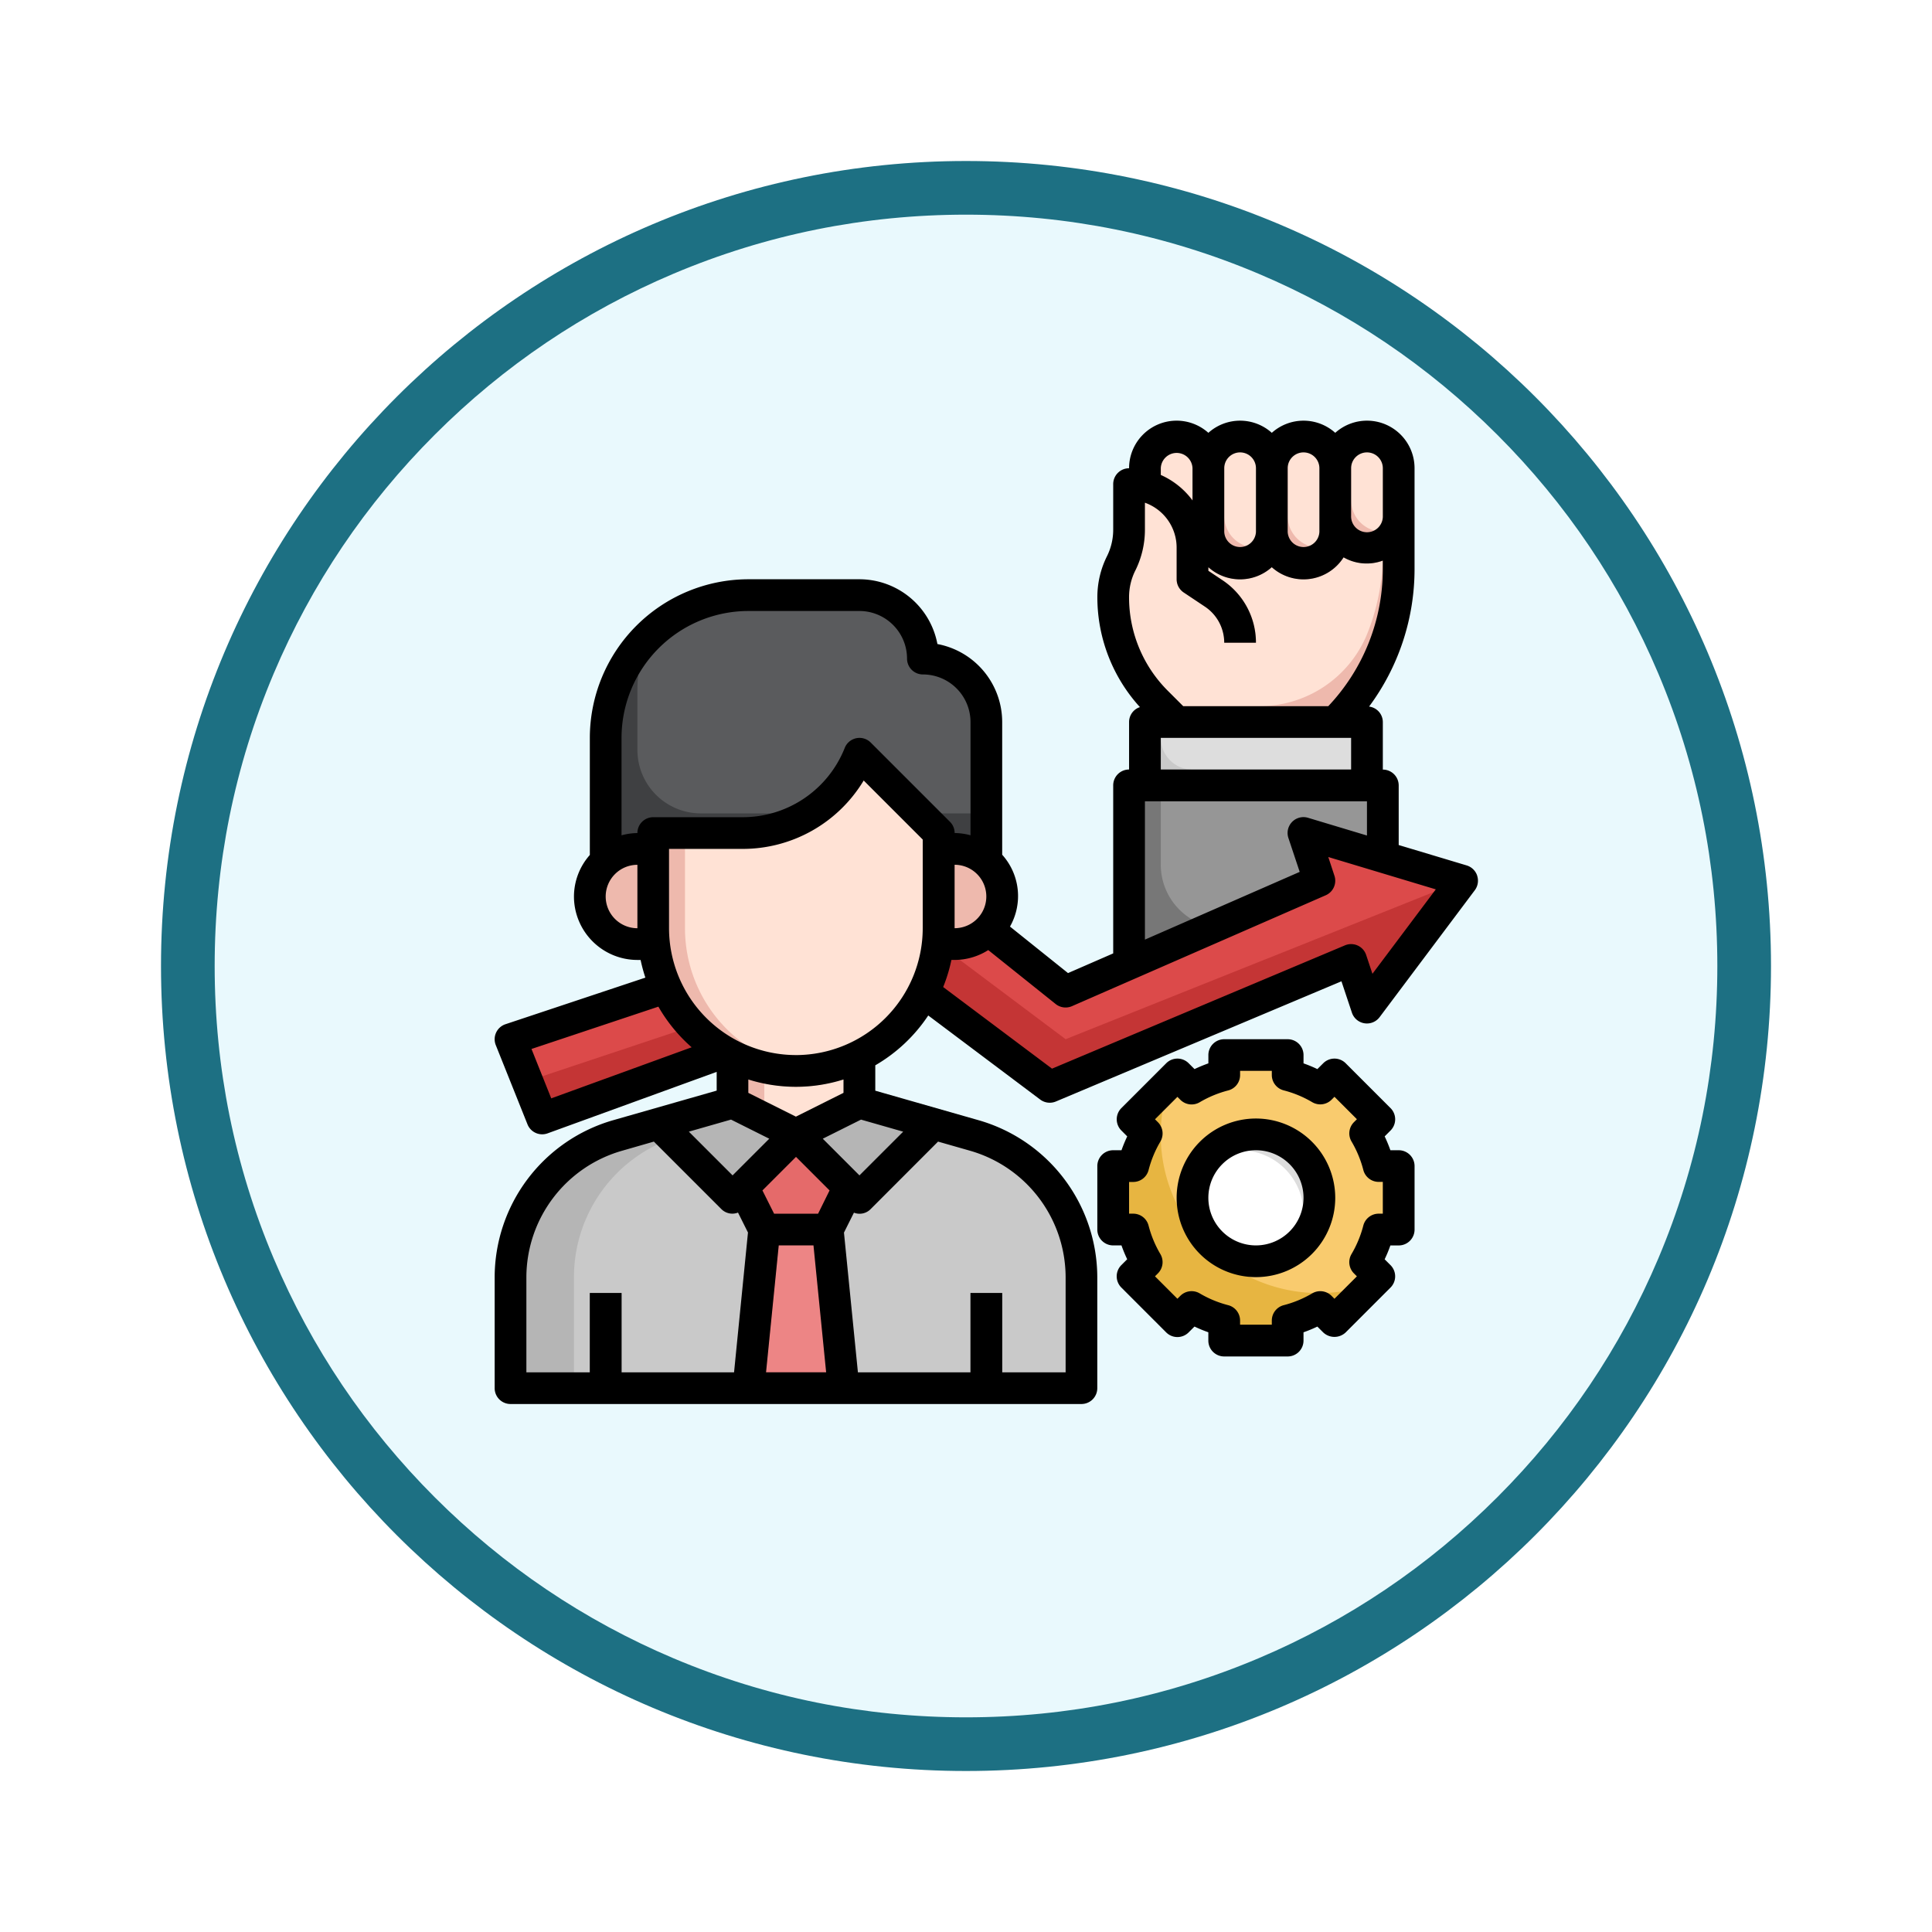 <svg xmlns="http://www.w3.org/2000/svg" xmlns:xlink="http://www.w3.org/1999/xlink" width="108" height="108" viewBox="0 0 108 108">
  <defs>
    <filter id="Path_904820" x="0" y="0" width="108" height="108" filterUnits="userSpaceOnUse">
      <feOffset dy="3" input="SourceAlpha"/>
      <feGaussianBlur stdDeviation="3" result="blur"/>
      <feFlood flood-opacity="0.161"/>
      <feComposite operator="in" in2="blur"/>
      <feComposite in="SourceGraphic"/>
    </filter>
  </defs>
  <g id="Group_1224996" data-name="Group 1224996" transform="translate(-620 -462)">
    <g id="Group_1222602" data-name="Group 1222602">
      <g id="Group_1203794" data-name="Group 1203794" transform="translate(0 -419)">
        <g id="Group_1203639" data-name="Group 1203639" transform="translate(0 81)">
          <g id="Group_1202437" data-name="Group 1202437" transform="translate(0.523 386.813)">
            <g id="Group_1177315" data-name="Group 1177315" transform="translate(-0.523 -112.813)">
              <g id="Group_1173585" data-name="Group 1173585" transform="translate(629 532)">
                <g id="Group_1173428" data-name="Group 1173428" transform="translate(0 0)">
                  <g id="Group_1171958" data-name="Group 1171958">
                    <g id="Group_1167341" data-name="Group 1167341">
                      <g id="Group_1166792" data-name="Group 1166792">
                        <g transform="matrix(1, 0, 0, 1, -9, -6)" filter="url(#Path_904820)">
                          <g id="Path_904820-2" data-name="Path 904820" transform="translate(9 6)" fill="#e9f9fd">
                            <path d="M 45 88.5 C 39.127 88.5 33.43 87.35 28.068 85.082 C 22.889 82.891 18.236 79.755 14.241 75.759 C 10.245 71.764 7.109 67.111 4.918 61.932 C 2.65 56.57 1.5 50.873 1.5 45 C 1.5 39.127 2.65 33.43 4.918 28.068 C 7.109 22.889 10.245 18.236 14.241 14.241 C 18.236 10.245 22.889 7.109 28.068 4.918 C 33.43 2.65 39.127 1.5 45 1.5 C 50.873 1.5 56.57 2.65 61.932 4.918 C 67.111 7.109 71.764 10.245 75.759 14.241 C 79.755 18.236 82.891 22.889 85.082 28.068 C 87.35 33.43 88.5 39.127 88.5 45 C 88.5 50.873 87.35 56.57 85.082 61.932 C 82.891 67.111 79.755 71.764 75.759 75.759 C 71.764 79.755 67.111 82.891 61.932 85.082 C 56.57 87.35 50.873 88.5 45 88.5 Z" stroke="none"/>
                            <path d="M 45 3 C 39.329 3 33.829 4.11 28.653 6.299 C 23.652 8.415 19.16 11.443 15.302 15.302 C 11.443 19.16 8.415 23.652 6.299 28.653 C 4.11 33.829 3 39.329 3 45 C 3 50.671 4.11 56.171 6.299 61.347 C 8.415 66.348 11.443 70.84 15.302 74.698 C 19.16 78.557 23.652 81.585 28.653 83.701 C 33.829 85.89 39.329 87 45 87 C 50.671 87 56.171 85.89 61.347 83.701 C 66.348 81.585 70.84 78.557 74.698 74.698 C 78.557 70.84 81.585 66.348 83.701 61.347 C 85.89 56.171 87 50.671 87 45 C 87 39.329 85.89 33.829 83.701 28.653 C 81.585 23.652 78.557 19.16 74.698 15.302 C 70.84 11.443 66.348 8.415 61.347 6.299 C 56.171 4.11 50.671 3 45 3 M 45 -7.62939453125e-06 C 69.853 -7.62939453125e-06 90 20.147 90 45 C 90 69.853 69.853 90 45 90 C 20.147 90 -7.62939453125e-06 69.853 -7.62939453125e-06 45 C -7.62939453125e-06 20.147 20.147 -7.62939453125e-06 45 -7.62939453125e-06 Z" stroke="none" fill="#1d7083"/>
                          </g>
                        </g>
                      </g>
                    </g>
                  </g>
                </g>
              </g>
            </g>
          </g>
        </g>
      </g>
      <g id="motivation_5506565" transform="translate(646.652 484.516)">
        <g id="Group_1222600" data-name="Group 1222600" transform="translate(1.887 1.887)">
          <path id="Path_1087238" data-name="Path 1087238" d="M12.133,36.192,2,39.569,3.773,44l11.034-4.013" transform="translate(-2 -5.878)" fill="#c43535"/>
          <path id="Path_1087239" data-name="Path 1087239" d="M11.752,36.335,2,39.585l.939,2.347L13.533,38.4" transform="translate(-2 -5.894)" fill="#dc4a4a"/>
          <path id="Path_1087240" data-name="Path 1087240" d="M41,24H55.185v9.752H41Z" transform="translate(-6.423 -4.495)" fill="#777"/>
          <path id="Path_1087241" data-name="Path 1087241" d="M43,28.433a3.547,3.547,0,0,0,3.546,3.546h8.866V24H43Z" transform="translate(-6.65 -4.495)" fill="#969696"/>
          <path id="Path_1087242" data-name="Path 1087242" d="M26.83,35.087l8.13,6.1,16.845-7.092.887,2.66,5.32-7.093L49.145,27l.887,2.661-14.187,6.2-6.419-5.136" transform="translate(-4.816 -4.835)" fill="#c43535"/>
          <g id="Group_1222599" data-name="Group 1222599">
            <g id="Group_1222598" data-name="Group 1222598">
              <path id="Path_1087243" data-name="Path 1087243" d="M28.575,32.925l7.47,5.6,22.165-8.865L49.343,27l.887,2.661L36.045,35.866l-4.624-3.687" transform="translate(-5.014 -4.835)" fill="#dc4a4a"/>
              <path id="Path_1087244" data-name="Path 1087244" d="M55.959,50.752V47.206H54.84a7.064,7.064,0,0,0-.755-1.825l.791-.791-2.507-2.507-.791.791a7.051,7.051,0,0,0-1.825-.755V41H46.206v1.119a7.064,7.064,0,0,0-1.825.755l-.791-.791-2.507,2.507.791.791a7.051,7.051,0,0,0-.755,1.825H40v3.546h1.119a7.064,7.064,0,0,0,.755,1.825l-.791.791,2.507,2.507.791-.791a7.051,7.051,0,0,0,1.825.755v1.119h3.546V55.84a7.064,7.064,0,0,0,1.825-.755l.791.791,2.507-2.507-.791-.791a7.039,7.039,0,0,0,.755-1.825Z" transform="translate(-6.31 -6.423)" fill="#e7b541"/>
              <path id="Path_1087245" data-name="Path 1087245" d="M54.425,45.382l.791-.791-2.507-2.507-.791.791a7.051,7.051,0,0,0-1.825-.755V41H46.546v1.119a7.064,7.064,0,0,0-1.825.755l-.791-.791-.428.428A8.847,8.847,0,0,0,54.787,53.8l.428-.428-.791-.791a7.039,7.039,0,0,0,.755-1.825H56.3V47.206H55.18a7.064,7.064,0,0,0-.755-1.825Z" transform="translate(-6.65 -6.423)" fill="#f9cb6e"/>
              <path id="Path_1087246" data-name="Path 1087246" d="M55.959,3.773V9.394a12.11,12.11,0,0,1-3.546,8.564H43.546l-1.117-1.117A8.294,8.294,0,0,1,40,10.972a4.186,4.186,0,0,1,.443-1.88,4.186,4.186,0,0,0,.443-1.88V4.66a3.242,3.242,0,0,1,.887.115v-1A1.786,1.786,0,0,1,43.546,2,1.778,1.778,0,0,1,45.32,3.773,1.786,1.786,0,0,1,47.093,2a1.778,1.778,0,0,1,1.773,1.773A1.786,1.786,0,0,1,50.639,2a1.778,1.778,0,0,1,1.773,1.773A1.786,1.786,0,0,1,54.185,2a1.778,1.778,0,0,1,1.773,1.773Z" transform="translate(-6.31 -2)" fill="#eeb9ad"/>
              <path id="Path_1087247" data-name="Path 1087247" d="M54.132,13.188l.019-.043a12.1,12.1,0,0,0,.921-4.637V2.986a1.946,1.946,0,0,0-.2-.848A1.764,1.764,0,0,0,54.185,2a1.786,1.786,0,0,0-1.773,1.773A1.778,1.778,0,0,0,50.639,2a1.786,1.786,0,0,0-1.773,1.773A1.778,1.778,0,0,0,47.093,2,1.786,1.786,0,0,0,45.32,3.773,1.778,1.778,0,0,0,43.546,2a1.786,1.786,0,0,0-1.773,1.773v1a3.242,3.242,0,0,0-.887-.115V7.213a4.186,4.186,0,0,1-.443,1.88A4.186,4.186,0,0,0,40,10.972a8.294,8.294,0,0,0,2.429,5.869l.231.231h5.445a6.5,6.5,0,0,0,6.027-3.884Z" transform="translate(-6.31 -2)" fill="#ffe2d5"/>
              <path id="Path_1087248" data-name="Path 1087248" d="M54.3,2a1.786,1.786,0,0,0-1.773,1.773A1.778,1.778,0,0,0,50.752,2a1.786,1.786,0,0,0-1.773,1.773A1.778,1.778,0,0,0,47.206,2a1.786,1.786,0,0,0-1.773,1.773A1.778,1.778,0,0,0,43.66,2a1.786,1.786,0,0,0-1.773,1.773v1A3.242,3.242,0,0,0,41,4.66V7.32a2.649,2.649,0,0,0,4.433,1.969,2.622,2.622,0,0,0,3.546,0A2.637,2.637,0,0,0,53,8.738,2.6,2.6,0,0,0,56.072,8.4V3.773A1.778,1.778,0,0,0,54.3,2Z" transform="translate(-6.423 -2)" fill="#dda89f"/>
              <g id="Group_1222593" data-name="Group 1222593" transform="translate(0 8.865)">
                <path id="Path_1087249" data-name="Path 1087249" d="M14.412,44,7.968,45.841A8.228,8.228,0,0,0,2,53.752v6.206H33.917V53.752a8.228,8.228,0,0,0-5.968-7.911L21.5,44Z" transform="translate(-2 -15.628)" fill="#b5b5b5"/>
                <path id="Path_1087250" data-name="Path 1087250" d="M28.4,45.841,21.959,44H18.412l-6.445,1.841A8.228,8.228,0,0,0,6,53.752v6.206H34.371V53.752A8.228,8.228,0,0,0,28.4,45.841Z" transform="translate(-2.454 -15.628)" fill="#c9c9c9"/>
                <path id="Path_1087251" data-name="Path 1087251" d="M16,41.064v2.6l3.546,1.773,3.546-1.773v-2.6Z" transform="translate(-3.588 -15.295)" fill="#eeb9ad"/>
                <path id="Path_1087252" data-name="Path 1087252" d="M8,26.864V19.979A7.979,7.979,0,0,1,15.979,12h6.206a3.547,3.547,0,0,1,3.546,3.546h0a3.546,3.546,0,0,1,3.545,3.546v7.776" transform="translate(-2.68 -11.999)" fill="#3f4042"/>
                <path id="Path_1087253" data-name="Path 1087253" d="M29.5,19.092a3.546,3.546,0,0,0-3.545-3.546h0A3.547,3.547,0,0,0,22.412,12H16.206a7.956,7.956,0,0,0-5.616,2.312A7.972,7.972,0,0,0,10,17.319v3.338A3.548,3.548,0,0,0,13.546,24.2l15.959,0Z" transform="translate(-2.907 -11.999)" fill="#5a5b5d"/>
                <g id="Group_1222590" data-name="Group 1222590" transform="translate(4.433 8.867)">
                  <path id="Path_1087254" data-name="Path 1087254" d="M26.959,26.433v5.32a7.979,7.979,0,0,1-15.959,0v-5.32h4.978A7.052,7.052,0,0,0,22.526,22Z" transform="translate(-7.454 -22)" fill="#eeb9ad"/>
                  <path id="Path_1087255" data-name="Path 1087255" d="M10.546,28H9.66a2.66,2.66,0,1,0,0,5.32H10.6" transform="translate(-7 -22.68)" fill="#eeb9ad"/>
                  <path id="Path_1087256" data-name="Path 1087256" d="M28.994,28h.887a2.66,2.66,0,1,1,0,5.32h-.936" transform="translate(-9.489 -22.68)" fill="#eeb9ad"/>
                </g>
                <path id="Path_1087257" data-name="Path 1087257" d="M22.577,48.955,21.4,51.32H17.849l-1.182-2.365L19.622,46Z" transform="translate(-3.663 -15.855)" fill="#e56a6a"/>
                <path id="Path_1087258" data-name="Path 1087258" d="M22.319,60.866,21.433,52H17.886L17,60.866Z" transform="translate(-3.701 -16.536)" fill="#e56a6a"/>
                <g id="Group_1222591" data-name="Group 1222591" transform="translate(25.711 39.011)">
                  <path id="Path_1087259" data-name="Path 1087259" d="M31,56h1.773v5.32H31Z" transform="translate(-31 -56)" fill="#777"/>
                </g>
                <g id="Group_1222592" data-name="Group 1222592" transform="translate(4.433 39.011)">
                  <path id="Path_1087260" data-name="Path 1087260" d="M7,56H8.773v5.32H7Z" transform="translate(-7 -56)" fill="#777"/>
                </g>
                <path id="Path_1087261" data-name="Path 1087261" d="M16.205,26.433H13v5.32a7.978,7.978,0,0,0,7.093,7.927,7.978,7.978,0,0,0,7.093-7.927v-5.32L22.752,22A7.052,7.052,0,0,1,16.205,26.433Z" transform="translate(-3.248 -13.133)" fill="#ffe2d5"/>
                <path id="Path_1087262" data-name="Path 1087262" d="M23.32,42.053a7.867,7.867,0,0,1-5.32.635v1.091l2.66,1.33,2.66-1.33Z" transform="translate(-3.815 -15.407)" fill="#ffe2d5"/>
                <path id="Path_1087263" data-name="Path 1087263" d="M19.017,45.773,15.471,44l-4.138,1.182,4.138,4.138Z" transform="translate(-3.058 -15.628)" fill="#b5b5b5"/>
                <path id="Path_1087264" data-name="Path 1087264" d="M23.546,49.32l4.138-4.138L23.546,44,20,45.773Z" transform="translate(-4.041 -15.628)" fill="#b5b5b5"/>
                <path id="Path_1087265" data-name="Path 1087265" d="M18.887,52,18,60.866h4.432L21.546,52Z" transform="translate(-3.815 -16.536)" fill="#ed8585"/>
              </g>
              <path id="Path_1087266" data-name="Path 1087266" d="M42,23.546V20H54.412v3.546" transform="translate(-6.536 -4.041)" fill="#c9c9c9"/>
              <ellipse id="Ellipse_11561" data-name="Ellipse 11561" cx="3.361" cy="3.841" rx="3.361" ry="3.841" transform="translate(38.485 38.717)" fill="#ddd"/>
              <g id="Group_1222594" data-name="Group 1222594" transform="translate(42.556)">
                <path id="Path_1087267" data-name="Path 1087267" d="M51.773,9.093A1.773,1.773,0,0,1,50,7.32V3.773a1.773,1.773,0,1,1,3.546,0V7.32A1.773,1.773,0,0,1,51.773,9.093Z" transform="translate(-50 -2)" fill="#eeb9ad"/>
                <path id="Path_1087268" data-name="Path 1087268" d="M51.887,2a1.764,1.764,0,0,0-.727.16,1.764,1.764,0,0,0-.16.727V6.433a1.766,1.766,0,0,0,2.5,1.614,1.764,1.764,0,0,0,.16-.727V3.773A1.773,1.773,0,0,0,51.887,2Z" transform="translate(-50.113 -2)" fill="#ffe2d5"/>
              </g>
              <g id="Group_1222595" data-name="Group 1222595" transform="translate(39.01)">
                <path id="Path_1087269" data-name="Path 1087269" d="M47.773,9.093A1.773,1.773,0,0,1,46,7.32V3.773a1.773,1.773,0,1,1,3.546,0V7.32A1.773,1.773,0,0,1,47.773,9.093Z" transform="translate(-46 -2)" fill="#eeb9ad"/>
                <path id="Path_1087270" data-name="Path 1087270" d="M47.887,2a1.764,1.764,0,0,0-.727.16,1.764,1.764,0,0,0-.16.727V6.433a1.766,1.766,0,0,0,2.5,1.614,1.764,1.764,0,0,0,.16-.727V3.773A1.773,1.773,0,0,0,47.887,2Z" transform="translate(-46.113 -2)" fill="#ffe2d5"/>
              </g>
              <g id="Group_1222596" data-name="Group 1222596" transform="translate(35.464)">
                <path id="Path_1087271" data-name="Path 1087271" d="M43.773,9.093A1.773,1.773,0,0,1,42,7.32V3.773a1.773,1.773,0,1,1,3.546,0V7.32A1.773,1.773,0,0,1,43.773,9.093Z" transform="translate(-42 -2)" fill="#eeb9ad"/>
                <path id="Path_1087272" data-name="Path 1087272" d="M43.887,2a1.764,1.764,0,0,0-.727.16,1.764,1.764,0,0,0-.16.727V6.433a1.766,1.766,0,0,0,2.5,1.614,1.764,1.764,0,0,0,.16-.727V3.773A1.773,1.773,0,0,0,43.887,2Z" transform="translate(-42.113 -2)" fill="#ffe2d5"/>
              </g>
              <g id="Group_1222597" data-name="Group 1222597" transform="translate(46.103 0)">
                <path id="Path_1087273" data-name="Path 1087273" d="M55.773,8.206A1.773,1.773,0,0,1,54,6.433V3.773a1.773,1.773,0,0,1,3.546,0v2.66A1.773,1.773,0,0,1,55.773,8.206Z" transform="translate(-54 -2)" fill="#eeb9ad"/>
                <path id="Path_1087274" data-name="Path 1087274" d="M55.887,2a1.764,1.764,0,0,0-.727.16,1.764,1.764,0,0,0-.16.727v2.66A1.766,1.766,0,0,0,57.5,7.16a1.764,1.764,0,0,0,.16-.727V3.773A1.773,1.773,0,0,0,55.887,2Z" transform="translate(-54.113 -2)" fill="#ffe2d5"/>
              </g>
              <path id="Path_1087275" data-name="Path 1087275" d="M45.617,11.109l-1.184-.79V8.546A3.542,3.542,0,0,0,41.68,5.1c-.053-.013-.108-.023-.162-.033A3.527,3.527,0,0,0,40.887,5V7.553a4.186,4.186,0,0,1-.443,1.88A4.186,4.186,0,0,0,40,11.313a8.329,8.329,0,0,0,.409,2.553h6.684A3.311,3.311,0,0,0,45.617,11.109Z" transform="translate(-6.31 -2.34)" fill="#ffe2d5"/>
              <path id="Path_1087276" data-name="Path 1087276" d="M43.66,8.444v1.773a.888.888,0,0,0,.395.738l1.184.79a2.421,2.421,0,0,1,1.081,2.019h1.773a4.189,4.189,0,0,0-1.87-3.494l-.79-.527v-1.3A4.441,4.441,0,0,0,41.887,4.1v.912A3.242,3.242,0,0,0,41,4.9v.887A2.663,2.663,0,0,1,43.66,8.444Z" transform="translate(-6.423 -2.238)" fill="#eeb9ad"/>
              <path id="Path_1087277" data-name="Path 1087277" d="M43,20.887a1.773,1.773,0,0,0,1.773,1.773h9.752V20H43Z" transform="translate(-6.65 -4.041)" fill="#ddd"/>
              <path id="Path_1087278" data-name="Path 1087278" d="M47.66,47a3.526,3.526,0,0,0-2.022.637,3.541,3.541,0,0,0,4.931,4.93A3.541,3.541,0,0,0,47.66,47Z" transform="translate(-6.877 -7.103)" fill="#fff"/>
            </g>
          </g>
        </g>
        <g id="Group_1222601" data-name="Group 1222601" transform="translate(1 1)">
          <path id="Path_1087279" data-name="Path 1087279" d="M55.924,26.435a.889.889,0,0,0-.588-.573l-3.8-1.14V21.392a.886.886,0,0,0-.887-.887v-2.66a.875.875,0,0,0-.769-.863,12.893,12.893,0,0,0,2.542-7.7V3.66a2.658,2.658,0,0,0-4.433-1.981,2.654,2.654,0,0,0-3.546,0,2.654,2.654,0,0,0-3.546,0A2.658,2.658,0,0,0,36.464,3.66a.886.886,0,0,0-.887.887V7.1a3.328,3.328,0,0,1-.35,1.481,5.117,5.117,0,0,0-.536,2.274,9.124,9.124,0,0,0,2.38,6.157.877.877,0,0,0-.607.831V20.5a.886.886,0,0,0-.887.887v9.393l-2.526,1.1-3.244-2.6a3.454,3.454,0,0,0-.436-4.016V17.844a4.441,4.441,0,0,0-3.621-4.358,4.441,4.441,0,0,0-4.358-3.621H15.185A8.876,8.876,0,0,0,6.32,18.732v6.545A3.513,3.513,0,0,0,5.433,27.6a3.55,3.55,0,0,0,3.546,3.546h.179a9,9,0,0,0,.267.988L1.606,34.738a.885.885,0,0,0-.543,1.169l1.773,4.431a.884.884,0,0,0,1.126.5l9.449-3.436v1.048l-5.8,1.658A9.151,9.151,0,0,0,1,48.876v6.206a.886.886,0,0,0,.887.887H33.8a.886.886,0,0,0,.887-.887V48.876a9.153,9.153,0,0,0-6.61-8.764l-5.8-1.658V37.036a8.929,8.929,0,0,0,2.961-2.786l6.259,4.7a.888.888,0,0,0,.876.108l15.963-6.719.584,1.752a.886.886,0,0,0,1.55.251l5.32-7.093a.888.888,0,0,0,.133-.809ZM49.762,2.773a.887.887,0,0,1,.887.887V6.32a.887.887,0,1,1-1.773,0V3.66A.887.887,0,0,1,49.762,2.773Zm-3.546,0a.887.887,0,0,1,.887.887V7.206a.887.887,0,0,1-1.773,0V3.66A.887.887,0,0,1,46.216,2.773Zm-3.546,0a.887.887,0,0,1,.887.887V7.206a.887.887,0,0,1-1.773,0V3.66A.887.887,0,0,1,42.67,2.773Zm-4.433.887a.887.887,0,0,1,1.773,0v1.8a4.45,4.45,0,0,0-1.773-1.425ZM36.814,9.376A5.117,5.117,0,0,0,37.35,7.1V5.585a2.665,2.665,0,0,1,1.773,2.508V9.866a.888.888,0,0,0,.395.738l1.184.79a2.421,2.421,0,0,1,1.081,2.019h1.773a4.189,4.189,0,0,0-1.87-3.494l-.79-.527v-.2h0a2.655,2.655,0,0,0,3.545,0,2.656,2.656,0,0,0,4.014-.551,2.587,2.587,0,0,0,2.192.18v.467A11.136,11.136,0,0,1,47.6,16.959H39.49l-.853-.853a7.375,7.375,0,0,1-2.174-5.249,3.328,3.328,0,0,1,.35-1.481Zm1.423,9.356H48.876V20.5H38.237Zm-.887,3.546H49.762v1.912L46.471,23.2a.887.887,0,0,0-1.1,1.13l.631,1.893L37.35,30.009ZM26.711,25.825a1.773,1.773,0,0,1,0,3.546ZM15.185,11.639h6.206a2.664,2.664,0,0,1,2.661,2.66.886.886,0,0,0,.887.887A2.663,2.663,0,0,1,27.6,17.844v6.333a3.492,3.492,0,0,0-.887-.126.883.883,0,0,0-.26-.627l-4.433-4.433a.887.887,0,0,0-1.45.3,6.135,6.135,0,0,1-5.724,3.875H9.866a.886.886,0,0,0-.887.887,3.492,3.492,0,0,0-.887.126V18.732A7.1,7.1,0,0,1,15.185,11.639ZM7.206,27.6a1.775,1.775,0,0,1,1.773-1.773v3.546A1.775,1.775,0,0,1,7.206,27.6ZM3.059,36.122l7.093-2.365a8.9,8.9,0,0,0,1.86,2.271L4.163,38.883Zm18.421,3.949,2.357.674-2.445,2.444-2.05-2.05Zm-4.6,7.032h1.942l.708,7.093h-3.36Zm2.2-1.773H16.62l-.651-1.3,1.876-1.876,1.876,1.876ZM14.3,43.189l-2.445-2.445,2.357-.674,2.138,1.069ZM2.773,48.876A7.372,7.372,0,0,1,8.1,41.818L9.9,41.3l3.768,3.768a.865.865,0,0,0,.935.2l.557,1.114L14.382,54.2H8.093V49.762H6.32V54.2H2.773Zm30.144,0V54.2H29.371V49.762H27.6V54.2H21.306l-.78-7.813.557-1.114a.865.865,0,0,0,.935-.2L25.786,41.3l1.807.516A7.372,7.372,0,0,1,32.917,48.876ZM20.5,38.575l-2.66,1.33-2.66-1.33v-.747a8.859,8.859,0,0,0,5.32,0Zm-2.66-2.112a7.1,7.1,0,0,1-7.093-7.093V24.938h4.092a7.893,7.893,0,0,0,6.79-3.823l3.3,3.3v4.952A7.1,7.1,0,0,1,17.845,36.464ZM50.068,31.92l-.351-1.054a.886.886,0,0,0-1.184-.537L32.156,37.222l-6.084-4.562a8.836,8.836,0,0,0,.461-1.515h.178a3.522,3.522,0,0,0,1.881-.551l3.769,3.016a.889.889,0,0,0,.909.12l14.187-6.2a.887.887,0,0,0,.487-1.092L47.6,25.392,53.61,27.2Z" transform="translate(-1 -1)"/>
          <path id="Path_1087280" data-name="Path 1087280" d="M55.845,46.206h-.463a7.98,7.98,0,0,0-.32-.774l.327-.328a.886.886,0,0,0,0-1.254l-2.507-2.507a.886.886,0,0,0-1.254,0l-.328.327a7.763,7.763,0,0,0-.774-.32v-.464A.886.886,0,0,0,49.64,40H46.094a.886.886,0,0,0-.887.887v.463a7.98,7.98,0,0,0-.774.32l-.328-.327a.886.886,0,0,0-1.254,0L40.344,43.85a.886.886,0,0,0,0,1.254l.327.328a7.764,7.764,0,0,0-.32.774h-.465a.886.886,0,0,0-.887.887v3.546a.886.886,0,0,0,.887.887h.463a7.98,7.98,0,0,0,.32.774l-.327.327a.886.886,0,0,0,0,1.254l2.507,2.508a.886.886,0,0,0,1.254,0l.328-.327a7.761,7.761,0,0,0,.774.32v.465a.886.886,0,0,0,.887.887h3.546a.886.886,0,0,0,.887-.887v-.463a7.981,7.981,0,0,0,.774-.32l.328.327a.913.913,0,0,0,1.254,0l2.507-2.508a.886.886,0,0,0,0-1.254l-.327-.327a7.764,7.764,0,0,0,.32-.774h.465a.886.886,0,0,0,.887-.887V47.094A.886.886,0,0,0,55.845,46.206Zm-.887,3.546h-.232a.887.887,0,0,0-.858.665,6.169,6.169,0,0,1-.661,1.595.889.889,0,0,0,.137,1.078l.165.165-1.254,1.254-.165-.165a.89.89,0,0,0-1.078-.137,6.169,6.169,0,0,1-1.595.661.886.886,0,0,0-.664.857v.232H46.979v-.232a.887.887,0,0,0-.665-.858,6.169,6.169,0,0,1-1.595-.661.892.892,0,0,0-1.078.137l-.165.165-1.254-1.254.165-.165a.888.888,0,0,0,.137-1.078,6.169,6.169,0,0,1-.661-1.595.886.886,0,0,0-.857-.664h-.232V47.979h.232a.887.887,0,0,0,.858-.665,6.169,6.169,0,0,1,.661-1.595.889.889,0,0,0-.137-1.078l-.165-.165,1.254-1.254.165.165a.889.889,0,0,0,1.078.137,6.169,6.169,0,0,1,1.595-.661A.887.887,0,0,0,46.98,42v-.231h1.773v.232a.887.887,0,0,0,.665.858,6.169,6.169,0,0,1,1.595.661.89.89,0,0,0,1.078-.137l.165-.165,1.254,1.254-.165.165a.888.888,0,0,0-.137,1.078,6.169,6.169,0,0,1,.661,1.595.887.887,0,0,0,.858.665h.231Z" transform="translate(-5.31 -5.423)"/>
          <path id="Path_1087281" data-name="Path 1087281" d="M48.433,45a4.433,4.433,0,1,0,4.433,4.433A4.438,4.438,0,0,0,48.433,45Zm0,7.093a2.66,2.66,0,1,1,2.66-2.66A2.663,2.663,0,0,1,48.433,52.093Z" transform="translate(-5.877 -5.99)"/>
        </g>
      </g>
    </g>
  </g>
</svg>
